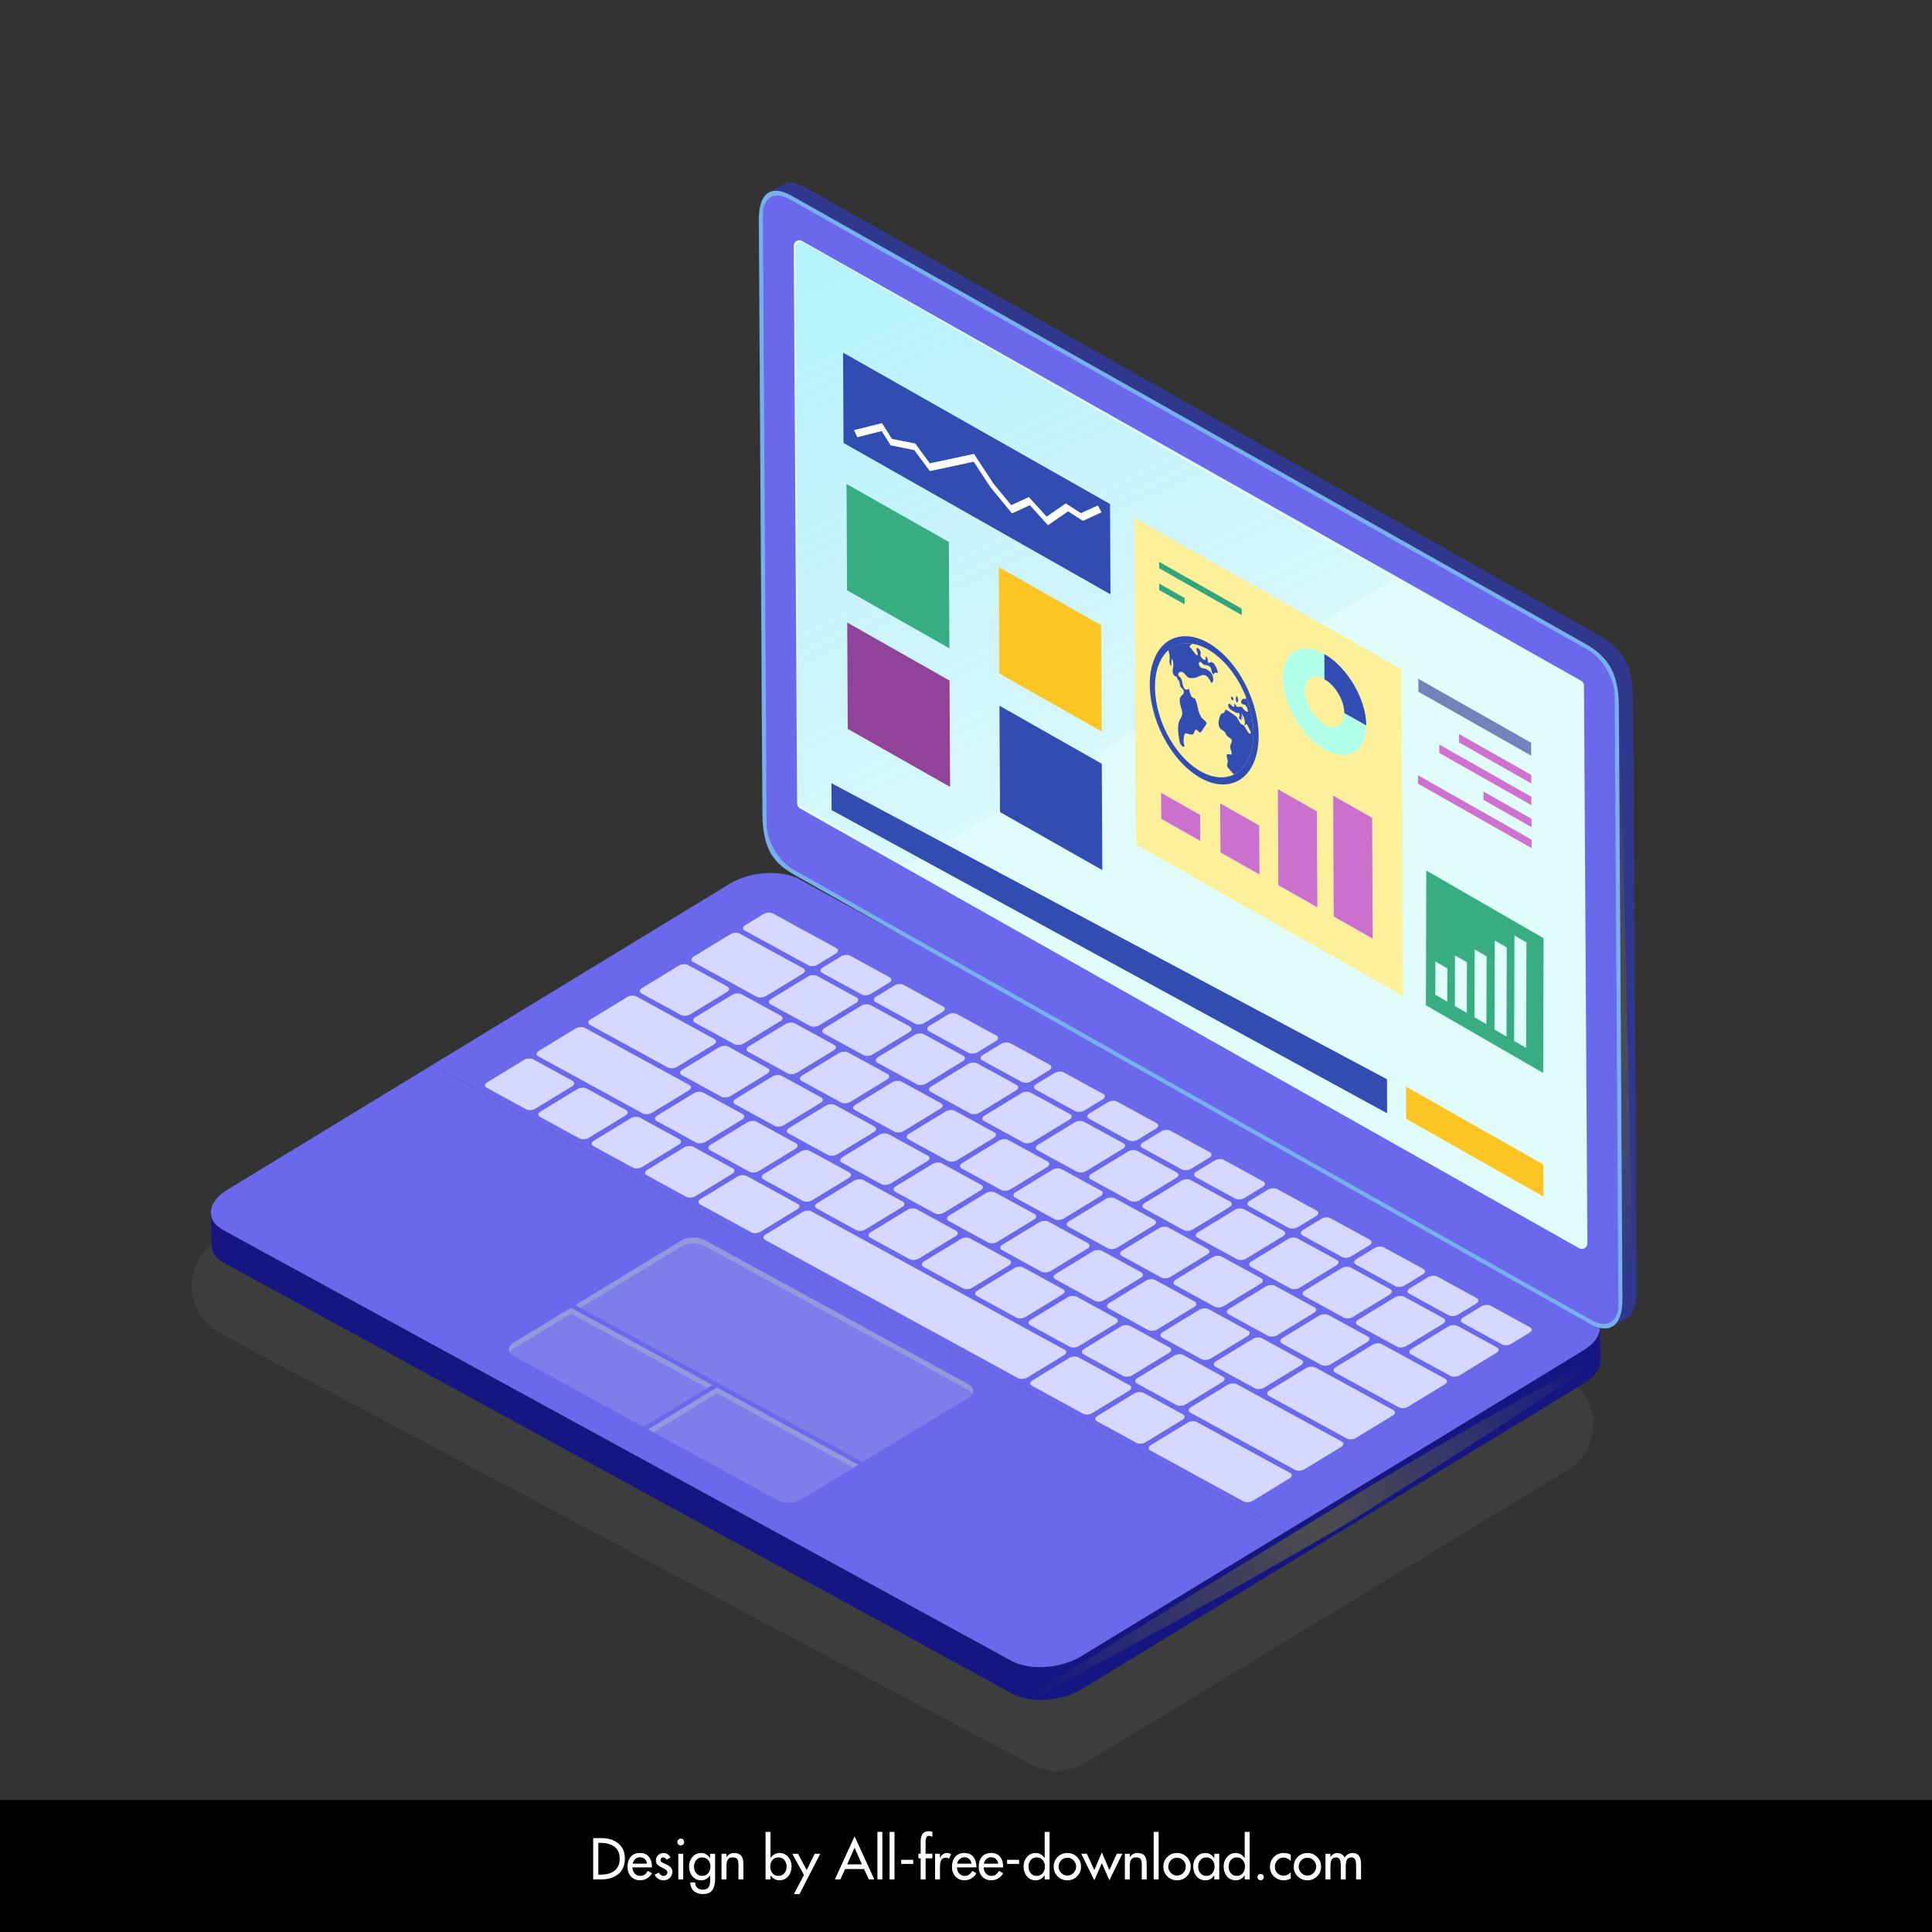 <?xml version="1.0" encoding="utf-8"?>
<!-- Generator: Adobe Illustrator 23.0.0, SVG Export Plug-In . SVG Version: 6.00 Build 0)  -->
<svg version="1.1" id="Layer_1" xmlns="http://www.w3.org/2000/svg" xmlns:xlink="http://www.w3.org/1999/xlink" x="0px" y="0px"
	 viewBox="0 0 1024 1024" style="enable-background:new 0 0 1024 1024;" xml:space="preserve">
<rect x="0" y="0" width="1024" height="1024" fill="#333333" stroke="none"/>
<style type="text/css">
	.st0{opacity:0.16;fill:#717177;}
	.st1{fill:#2F388C;}
	.st2{fill:#161682;}
	.st3{fill:#6A69EB;}
	.st4{fill:url(#SVGID_1_);}
	.st5{fill:#77B0ED;}
	.st6{fill:#E0FCFB;}
	.st7{opacity:0.2;fill:url(#SVGID_2_);}
	.st8{opacity:0.4;fill:#9B9CE9;}
	.st9{opacity:0.4;}
	.st10{fill:#9B9CE9;}
	.st11{opacity:0.6;fill:#9EADD3;}
	.st12{fill:#D7D8FF;}
	.st13{fill:url(#SVGID_3_);}
	.st14{fill:#38AD81;}
	.st15{fill:#324DB2;}
	.st16{fill:#B1FFE9;}
	.st17{fill:#FCF09B;}
	.st18{fill:#CB71CD;}
	.st19{fill:#FFFFFF;}
	.st20{fill:#FDC524;}
	.st21{fill:#914399;}
	.st22{fill:#CE71D0;}
	.st23{fill:#7282BA;}
	.st24{fill:#34A47A;}
	.st25{enable-background:new    ;}
</style>
<g>
	<path class="st0" d="M116.93,706.89l429.67,228.46c8.92,4.74,19.69,4.44,28.33-0.81l255.79-155.27
		c19.05-11.56,18.2-39.48-1.52-49.86L400.22,503.49c-8.83-4.65-19.45-4.37-28.02,0.73L115.73,656.96
		C96.53,668.39,97.21,696.41,116.93,706.89z"/>
	<g>
		<g>
			<path class="st1" d="M859.95,688.48l-1.91-314.3c-0.11-17.68-5.99-26.23-17.62-32.89L419.53,103.71
				c-4.3-2.43-8.22-3.28-11.25-2.05l0,0c0,0,7.04-4.1,7.69-4.34l0,0l0,0c3.01-1.14,6.88-0.28,11.12,2.11L847.97,337
				c11.63,6.66,17.52,15.22,17.62,32.89l1.91,314.3c0.05,8.45-2.27,13.22-5.96,14.91l-6.3,3.55
				C858.2,700.51,859.99,695.92,859.95,688.48z"/>
			<polygon class="st1" points="853.72,703.52 853.71,703.52 853.71,703.52 			"/>
		</g>
	</g>
	<path class="st2" d="M848.36,721.69c0.04-0.53,0.02-1.06-0.04-1.58l-0.37-15.75h0c-0.32,3.92-3.24,8.02-8.71,11.35L572.96,877.88
		c-10.77,6.56-27.27,7.63-36.86,2.39L118.35,651.96c-4.1-2.24-6.25-5.27-6.55-8.52l-0.03,0l0.4,16.89l0.01,0
		c0.11,3.44,2.27,6.68,6.58,9.03l417.75,228.31c9.58,5.24,26.09,4.17,36.86-2.39l266.28-162.17c5.44-3.32,8.37-7.4,8.71-11.3h0.01
		L848.36,721.69z"/>
	<path class="st3" d="M229.12,564.45L120.5,630.6c-10.77,6.56-11.73,16.12-2.15,21.36L536.1,880.27c9.58,5.24,26.09,4.17,36.86-2.39
		l108.65-66.17L229.12,564.45z"/>
	<path class="st3" d="M681.61,811.71l157.63-96c10.77-6.56,11.73-16.12,2.15-21.36L423.64,466.03c-9.58-5.24-26.09-4.17-36.86,2.39
		l-157.66,96.02L681.61,811.71z"/>
	<linearGradient id="SVGID_1_" gradientUnits="userSpaceOnUse" x1="855.297" y1="368.885" x2="861.197" y2="678.259">
		<stop  offset="0" style="stop-color:#555555;stop-opacity:0"/>
		<stop  offset="0.508" style="stop-color:#4C4C4C"/>
		<stop  offset="1" style="stop-color:#5C5C5C;stop-opacity:0"/>
	</linearGradient>
	<polygon class="st4" points="850.91,369.31 858.21,681 865.56,676.52 858.26,364.83 	"/>
	<path class="st5" d="M421.72,464.04L842.6,701.63c9.66,5.45,17.44,2.26,17.34-13.15l-1.91-314.3
		c-0.11-17.68-5.99-26.23-17.62-32.89L419.53,103.71c-9.66-5.45-17.44-2.97-17.34,13.15l1.91,314.3
		C404.22,451.69,411.16,458.11,421.72,464.04z"/>
	<path class="st3" d="M418.38,105.52l423.21,238.9c7.8,4.4,14.19,15.18,14.24,24.01l1.97,323.35c0.05,8.84-6.25,12.45-14.05,8.04
		l-423.21-238.9c-7.8-4.4-14.19-15.18-14.24-24.01l-1.97-323.35C404.28,104.72,410.58,101.11,418.38,105.52z"/>
	<path id="XMLID_1_" class="st6" d="M841.34,659.07l-1.8-295.73c-0.01-1.03-0.57-1.98-1.47-2.49L425.05,127.71
		c-1.95-1.1-4.36,0.3-4.35,2.52l1.8,295.73c0.01,1.03,0.57,1.98,1.47,2.49l413.02,233.14C838.93,662.69,841.35,661.29,841.34,659.07
		z"/>
	
		<linearGradient id="SVGID_2_" gradientUnits="userSpaceOnUse" x1="459.56" y1="128.372" x2="621.431" y2="448.26" gradientTransform="matrix(1 0.018 -0.018 1 7.545 -10.635)">
		<stop  offset="0" style="stop-color:#05CBFF"/>
		<stop  offset="0.202" style="stop-color:#05C6FF;stop-opacity:0.798"/>
		<stop  offset="0.447" style="stop-color:#05B7FF;stop-opacity:0.553"/>
		<stop  offset="0.714" style="stop-color:#049FFF;stop-opacity:0.286"/>
		<stop  offset="0.995" style="stop-color:#047DFF;stop-opacity:5.298674e-03"/>
		<stop  offset="1" style="stop-color:#047CFF;stop-opacity:0"/>
	</linearGradient>
	<path class="st7" d="M738.97,307.02L551.38,200.18l-125.54-71.5c-1.91-1.09-4.29,0.3-4.27,2.5l1.72,293.36
		c0.01,1.02,0.56,1.96,1.44,2.47l55.44,31.58L738.97,307.02z"/>
	<g>
		<g>
			<path class="st8" d="M304.95,691.72l56.15-34.2c3.35-2.04,8.86-2.16,12.32-0.27l139.72,76.36c3.46,1.89,3.55,5.08,0.2,7.11
				l-56.15,34.2L304.95,691.72z"/>
			<g class="st9">
				<path class="st10" d="M379.95,735.4l74.92,40.95l-30.4,18.51c-3.35,2.04-8.86,2.16-12.32,0.27l-68.66-37.52L379.95,735.4z"/>
				<path class="st10" d="M377.54,734.08l-36.46,22.2l-68.66-37.52c-3.46-1.89-3.55-5.08-0.2-7.11l30.4-18.51L377.54,734.08z"/>
			</g>
		</g>
	</g>
	<g>
		<path class="st11" d="M513.22,736.7L373.5,660.34c-3.46-1.89-8.98-1.77-12.32,0.27l-53.52,32.59l-2.71-1.48l56.15-34.2
			c3.35-2.04,8.86-2.16,12.32-0.27l139.72,76.36c2.44,1.33,3.17,3.31,2.23,5.07C514.95,737.95,514.26,737.26,513.22,736.7z"/>
		<g>
			<polygon class="st11" points="380.02,738.48 346.2,759.08 343.49,757.6 379.95,735.4 454.87,776.34 452.24,777.95 			"/>
			<path class="st11" d="M302.69,696.22l-30.4,18.51c-0.99,0.6-1.64,1.31-2.03,2.04c-1.01-1.71-0.39-3.7,1.96-5.13l30.4-18.51
				l74.92,40.95l-2.64,1.6L302.69,696.22z"/>
		</g>
	</g>
	<g>
		<g>
			<g>
				<path class="st12" d="M747.84,717.8l20.9,11.42c1.28,0.7,3.48,0.56,4.91-0.32l19.49-11.87c1.44-0.88,1.56-2.15,0.29-2.85
					l-20.9-11.42c-1.28-0.7-3.48-0.56-4.91,0.32l-19.49,11.87C746.69,715.83,746.56,717.1,747.84,717.8z"/>
				<path class="st12" d="M719.55,702.34l20.91,11.42c1.28,0.7,3.48,0.56,4.91-0.32l19.49-11.87c1.44-0.87,1.57-2.15,0.29-2.85
					l-20.9-11.42c-1.28-0.7-3.48-0.56-4.91,0.32l-19.49,11.87C718.4,700.37,718.27,701.65,719.55,702.34z"/>
				<path class="st12" d="M691.27,686.89l20.9,11.42c1.28,0.7,3.48,0.55,4.91-0.32l19.49-11.87c1.44-0.87,1.56-2.15,0.29-2.85
					l-20.9-11.42c-1.28-0.7-3.48-0.56-4.91,0.32l-19.49,11.87C690.12,684.91,689.99,686.19,691.27,686.89z"/>
				<path class="st12" d="M662.98,671.43l20.9,11.42c1.28,0.7,3.48,0.56,4.92-0.32l19.49-11.87c1.44-0.88,1.56-2.15,0.29-2.85
					l-20.9-11.43c-1.28-0.7-3.48-0.56-4.91,0.32l-19.49,11.87C661.83,669.46,661.7,670.73,662.98,671.43z"/>
				<path class="st12" d="M634.7,655.97l20.91,11.42c1.28,0.7,3.48,0.56,4.91-0.32l19.49-11.87c1.44-0.88,1.56-2.15,0.29-2.85
					l-20.91-11.42c-1.28-0.7-3.48-0.55-4.91,0.32l-19.49,11.87C633.55,654,633.42,655.27,634.7,655.97z"/>
				<path class="st12" d="M606.41,640.51l20.9,11.42c1.28,0.7,3.48,0.56,4.91-0.32l19.49-11.87c1.44-0.87,1.56-2.15,0.29-2.85
					l-20.9-11.42c-1.28-0.7-3.48-0.56-4.91,0.32l-19.49,11.87C605.26,638.54,605.14,639.81,606.41,640.51z"/>
				<path class="st12" d="M578.13,625.05l20.9,11.42c1.28,0.7,3.48,0.56,4.91-0.32l19.49-11.87c1.44-0.87,1.56-2.15,0.29-2.85
					l-20.91-11.42c-1.28-0.7-3.48-0.56-4.91,0.32l-19.49,11.87C576.98,623.08,576.85,624.36,578.13,625.05z"/>
				<path class="st12" d="M549.85,609.6l20.9,11.42c1.28,0.7,3.48,0.56,4.91-0.32l19.49-11.87c1.44-0.88,1.56-2.15,0.29-2.85
					l-20.9-11.42c-1.28-0.7-3.48-0.55-4.91,0.32l-19.49,11.87C548.7,607.62,548.57,608.9,549.85,609.6z"/>
				<path class="st12" d="M521.56,594.14l20.9,11.42c1.28,0.7,3.48,0.55,4.92-0.32l19.49-11.87c1.44-0.87,1.56-2.15,0.29-2.85
					l-20.9-11.42c-1.28-0.7-3.48-0.56-4.91,0.32l-19.5,11.87C520.41,592.17,520.28,593.44,521.56,594.14z"/>
				<path class="st12" d="M493.28,578.68l20.9,11.42c1.28,0.7,3.48,0.56,4.92-0.32l19.49-11.87c1.44-0.87,1.56-2.15,0.29-2.85
					l-20.9-11.42c-1.28-0.7-3.48-0.56-4.91,0.32l-19.49,11.87C492.13,576.71,492,577.98,493.28,578.68z"/>
				<path class="st12" d="M464.99,563.22l20.9,11.42c1.28,0.7,3.48,0.56,4.91-0.32l19.49-11.87c1.44-0.88,1.56-2.15,0.29-2.85
					l-20.9-11.42c-1.28-0.7-3.48-0.56-4.91,0.32l-19.49,11.87C463.84,561.25,463.71,562.53,464.99,563.22z"/>
				<path class="st12" d="M436.71,547.77l20.9,11.42c1.28,0.7,3.48,0.56,4.91-0.32L482.02,547c1.44-0.87,1.56-2.15,0.29-2.85
					l-20.9-11.43c-1.28-0.7-3.48-0.55-4.91,0.32L437,544.92C435.56,545.79,435.43,547.07,436.71,547.77z"/>
				<path class="st12" d="M408.42,532.31l20.9,11.43c1.28,0.7,3.48,0.56,4.92-0.32l19.49-11.87c1.44-0.87,1.56-2.15,0.29-2.85
					l-20.9-11.42c-1.28-0.7-3.48-0.56-4.91,0.32l-19.49,11.87C407.27,530.33,407.15,531.61,408.42,532.31z"/>
				<path class="st12" d="M367.36,509.86l33.68,18.41c1.28,0.7,3.48,0.56,4.91-0.32l19.49-11.87c1.44-0.88,1.56-2.15,0.29-2.85
					l-33.68-18.41c-1.28-0.7-3.48-0.56-4.91,0.32l-19.49,11.87C366.21,507.89,366.08,509.17,367.36,509.86z"/>
			</g>
			<g>
				<path class="st12" d="M385.6,522.91l-20.9-11.42c-1.28-0.7-3.48-0.56-4.91,0.32l-19.49,11.87c-1.44,0.87-1.56,2.15-0.29,2.85
					l20.9,11.42c1.28,0.7,3.48,0.56,4.91-0.32l19.49-11.87C386.75,524.89,386.88,523.61,385.6,522.91z"/>
				<path class="st12" d="M413.89,538.37l-20.9-11.42c-1.28-0.7-3.48-0.56-4.91,0.32l-19.49,11.87c-1.44,0.87-1.56,2.15-0.29,2.85
					l20.9,11.42c1.28,0.7,3.48,0.56,4.91-0.32l19.49-11.87C415.04,540.34,415.16,539.07,413.89,538.37z"/>
				<path class="st12" d="M442.17,553.83l-20.91-11.42c-1.28-0.7-3.48-0.56-4.91,0.32l-19.49,11.87c-1.44,0.88-1.56,2.15-0.29,2.85
					l20.9,11.42c1.28,0.7,3.48,0.56,4.91-0.32l19.5-11.87C443.32,555.8,443.45,554.53,442.17,553.83z"/>
				<path class="st12" d="M470.46,569.28l-20.9-11.42c-1.28-0.7-3.48-0.56-4.92,0.32l-19.49,11.87c-1.44,0.87-1.56,2.15-0.29,2.85
					l20.91,11.42c1.28,0.7,3.48,0.56,4.91-0.32l19.49-11.87C471.6,571.26,471.73,569.98,470.46,569.28z"/>
				<path class="st12" d="M498.74,584.74l-20.91-11.42c-1.28-0.7-3.48-0.56-4.91,0.32l-19.5,11.87c-1.44,0.87-1.56,2.15-0.29,2.85
					l20.91,11.42c1.28,0.7,3.48,0.56,4.91-0.32l19.49-11.87C499.89,586.72,500.02,585.44,498.74,584.74z"/>
				<path class="st12" d="M527.02,600.2l-20.9-11.42c-1.28-0.7-3.48-0.56-4.91,0.32l-19.49,11.87c-1.44,0.87-1.56,2.15-0.29,2.85
					l20.9,11.43c1.28,0.7,3.48,0.56,4.91-0.32l19.49-11.87C528.17,602.17,528.3,600.9,527.02,600.2z"/>
				<path class="st12" d="M555.31,615.66l-20.9-11.43c-1.28-0.7-3.48-0.55-4.92,0.32L510,616.43c-1.44,0.87-1.56,2.15-0.29,2.85
					l20.9,11.43c1.28,0.7,3.48,0.56,4.91-0.32l19.49-11.87C556.46,617.63,556.59,616.36,555.31,615.66z"/>
				<path class="st12" d="M583.59,631.12l-20.9-11.43c-1.28-0.7-3.48-0.55-4.91,0.32l-19.49,11.87c-1.44,0.87-1.56,2.15-0.29,2.85
					l20.9,11.42c1.28,0.7,3.48,0.56,4.91-0.32l19.49-11.87C584.74,633.09,584.87,631.81,583.59,631.12z"/>
				<path class="st12" d="M611.88,646.57l-20.9-11.42c-1.28-0.7-3.48-0.56-4.91,0.32l-19.49,11.87c-1.44,0.87-1.56,2.15-0.29,2.85
					l20.91,11.42c1.28,0.7,3.48,0.56,4.91-0.32l19.49-11.87C613.03,648.55,613.15,647.27,611.88,646.57z"/>
				<path class="st12" d="M640.16,662.03l-20.9-11.42c-1.28-0.7-3.48-0.56-4.91,0.32l-19.49,11.87c-1.44,0.88-1.56,2.15-0.29,2.85
					l20.9,11.42c1.28,0.7,3.48,0.56,4.92-0.32l19.49-11.87C641.31,664.01,641.44,662.73,640.16,662.03z"/>
				<path class="st12" d="M668.44,677.49l-20.9-11.42c-1.28-0.7-3.48-0.56-4.91,0.32l-19.49,11.87c-1.44,0.88-1.56,2.15-0.29,2.85
					l20.9,11.42c1.28,0.7,3.48,0.55,4.91-0.32l19.49-11.87C669.59,679.46,669.72,678.19,668.44,677.49z"/>
				<path class="st12" d="M696.73,692.95l-20.9-11.42c-1.28-0.7-3.48-0.56-4.91,0.32l-19.49,11.87c-1.44,0.87-1.56,2.15-0.29,2.85
					l20.9,11.42c1.28,0.7,3.48,0.56,4.91-0.32l19.49-11.87C697.88,694.92,698.01,693.65,696.73,692.95z"/>
				<path class="st12" d="M725.01,708.41l-20.9-11.42c-1.28-0.7-3.48-0.55-4.91,0.32l-19.49,11.87c-1.44,0.87-1.56,2.15-0.29,2.85
					l20.9,11.42c1.28,0.7,3.48,0.56,4.91-0.32l19.49-11.87C726.16,710.38,726.29,709.1,725.01,708.41z"/>
				<path class="st12" d="M766.08,730.85l-33.68-18.41c-1.28-0.7-3.48-0.56-4.91,0.32l-19.49,11.87c-1.44,0.87-1.56,2.15-0.29,2.85
					l33.69,18.41c1.28,0.7,3.48,0.56,4.91-0.32l19.49-11.87C767.23,732.82,767.36,731.55,766.08,730.85z"/>
			</g>
			<g>
				<path class="st12" d="M378.66,550.73l-41.32-22.58c-1.28-0.7-3.48-0.56-4.91,0.32l-19.49,11.87c-1.44,0.88-1.56,2.15-0.29,2.85
					l41.32,22.58c1.28,0.7,3.48,0.56,4.91-0.32l19.49-11.87C379.81,552.7,379.94,551.43,378.66,550.73z"/>
				<path class="st12" d="M738.49,747.38l-41.32-22.58c-1.28-0.7-3.48-0.56-4.91,0.32l-19.49,11.87c-1.44,0.88-1.56,2.15-0.29,2.85
					l41.32,22.58c1.28,0.7,3.48,0.55,4.91-0.32l19.49-11.87C739.64,749.36,739.77,748.08,738.49,747.38z"/>
				<path class="st12" d="M406.95,566.19l-20.9-11.42c-1.28-0.7-3.48-0.56-4.91,0.32l-19.49,11.87c-1.44,0.87-1.57,2.15-0.29,2.85
					l20.9,11.43c1.28,0.7,3.48,0.56,4.91-0.32l19.49-11.87C408.1,568.16,408.22,566.89,406.95,566.19z"/>
				<path class="st12" d="M435.23,581.65l-20.9-11.42c-1.28-0.7-3.48-0.56-4.91,0.32l-19.49,11.87c-1.44,0.88-1.56,2.15-0.29,2.85
					l20.9,11.43c1.28,0.7,3.48,0.55,4.91-0.32l19.49-11.87C436.38,583.62,436.51,582.34,435.23,581.65z"/>
				<path class="st12" d="M463.51,597.1l-20.9-11.42c-1.28-0.7-3.48-0.56-4.91,0.32l-19.49,11.87c-1.44,0.87-1.56,2.15-0.29,2.85
					l20.91,11.42c1.28,0.7,3.48,0.56,4.91-0.32l19.49-11.87C464.66,599.08,464.79,597.8,463.51,597.1z"/>
				<path class="st12" d="M491.8,612.56l-20.9-11.42c-1.28-0.7-3.48-0.55-4.91,0.32l-19.49,11.87c-1.44,0.87-1.56,2.15-0.29,2.85
					l20.9,11.42c1.28,0.7,3.48,0.56,4.91-0.32l19.49-11.87C492.95,614.54,493.08,613.26,491.8,612.56z"/>
				<path class="st12" d="M520.08,628.02l-20.9-11.42c-1.28-0.7-3.48-0.56-4.91,0.32l-19.49,11.87c-1.44,0.88-1.56,2.15-0.29,2.85
					l20.9,11.42c1.28,0.7,3.48,0.56,4.92-0.32l19.49-11.87C521.23,629.99,521.36,628.72,520.08,628.02z"/>
				<path class="st12" d="M548.37,643.48l-20.91-11.42c-1.28-0.7-3.48-0.56-4.91,0.32l-19.49,11.87c-1.44,0.87-1.56,2.15-0.29,2.85
					l20.9,11.42c1.28,0.7,3.48,0.55,4.92-0.32l19.49-11.87C549.52,645.45,549.65,644.18,548.37,643.48z"/>
				<path class="st12" d="M576.65,658.94l-20.9-11.42c-1.28-0.7-3.48-0.56-4.91,0.32l-19.49,11.87c-1.44,0.87-1.56,2.15-0.29,2.85
					l20.9,11.42c1.28,0.7,3.48,0.56,4.91-0.32l19.49-11.87C577.8,660.91,577.93,659.63,576.65,658.94z"/>
				<path class="st12" d="M604.94,674.39l-20.9-11.42c-1.28-0.7-3.48-0.56-4.91,0.32l-19.49,11.87c-1.44,0.88-1.56,2.15-0.29,2.85
					l20.9,11.42c1.28,0.7,3.48,0.56,4.91-0.32l19.49-11.87C606.09,676.37,606.21,675.09,604.94,674.39z"/>
				<path class="st12" d="M633.22,689.85l-20.91-11.42c-1.28-0.7-3.48-0.56-4.91,0.32l-19.49,11.87c-1.44,0.88-1.56,2.15-0.29,2.85
					l20.9,11.43c1.28,0.7,3.48,0.55,4.91-0.32l19.49-11.87C634.37,691.82,634.5,690.55,633.22,689.85z"/>
				<path class="st12" d="M661.5,705.31l-20.91-11.42c-1.28-0.7-3.48-0.56-4.91,0.32l-19.49,11.87c-1.44,0.88-1.56,2.15-0.29,2.85
					l20.9,11.43c1.28,0.7,3.48,0.55,4.91-0.32l19.49-11.87C662.65,707.28,662.78,706.01,661.5,705.31z"/>
				<path class="st12" d="M689.79,720.77l-20.9-11.43c-1.28-0.7-3.48-0.56-4.91,0.32l-19.49,11.87c-1.44,0.87-1.56,2.15-0.29,2.85
					l20.9,11.42c1.28,0.7,3.48,0.56,4.91-0.32l19.49-11.87C690.94,722.74,691.07,721.46,689.79,720.77z"/>
			</g>
			<g>
				<path class="st12" d="M365.35,575.06l-55.36-30.26c-1.28-0.7-3.48-0.56-4.91,0.32L285.58,557c-1.44,0.87-1.56,2.15-0.29,2.85
					l55.36,30.26c1.28,0.7,3.48,0.56,4.91-0.32l19.49-11.87C366.5,577.04,366.62,575.76,365.35,575.06z"/>
				<path class="st12" d="M393.63,590.52l-20.91-11.42c-1.28-0.7-3.48-0.55-4.91,0.32l-19.49,11.87c-1.44,0.87-1.56,2.15-0.29,2.85
					l20.9,11.42c1.28,0.7,3.48,0.56,4.91-0.32l19.49-11.87C394.78,592.5,394.91,591.22,393.63,590.52z"/>
				<path class="st12" d="M421.91,605.98l-20.9-11.42c-1.28-0.7-3.48-0.56-4.91,0.32l-19.49,11.87c-1.44,0.87-1.56,2.15-0.29,2.85
					l20.9,11.43c1.28,0.7,3.48,0.56,4.91-0.32l19.49-11.87C423.06,607.96,423.19,606.68,421.91,605.98z"/>
				<path class="st12" d="M450.2,621.44l-20.91-11.42c-1.28-0.7-3.48-0.56-4.91,0.32l-19.49,11.87c-1.44,0.88-1.56,2.15-0.29,2.85
					l20.9,11.43c1.28,0.7,3.48,0.56,4.92-0.32l19.49-11.87C451.35,623.41,451.48,622.14,450.2,621.44z"/>
				<path class="st12" d="M478.48,636.9l-20.9-11.42c-1.28-0.7-3.48-0.56-4.92,0.32l-19.49,11.87c-1.44,0.87-1.56,2.15-0.29,2.85
					l20.9,11.43c1.28,0.7,3.48,0.55,4.91-0.32l19.49-11.87C479.63,638.87,479.76,637.59,478.48,636.9z"/>
				<path class="st12" d="M506.77,652.35l-20.9-11.43c-1.28-0.7-3.48-0.55-4.91,0.32l-19.49,11.87c-1.44,0.87-1.56,2.15-0.29,2.85
					l20.9,11.42c1.28,0.7,3.48,0.56,4.91-0.32l19.49-11.87C507.92,654.33,508.04,653.05,506.77,652.35z"/>
				<path class="st12" d="M535.05,667.81l-20.9-11.42c-1.28-0.7-3.48-0.56-4.91,0.32l-19.49,11.87c-1.44,0.88-1.56,2.15-0.29,2.85
					l20.9,11.42c1.28,0.7,3.48,0.56,4.91-0.32l19.49-11.87C536.2,669.79,536.33,668.51,535.05,667.81z"/>
				<path class="st12" d="M563.34,683.27l-20.9-11.42c-1.28-0.7-3.48-0.56-4.91,0.32l-19.49,11.87c-1.44,0.87-1.56,2.15-0.29,2.85
					l20.9,11.42c1.28,0.7,3.48,0.55,4.91-0.32l19.49-11.87C564.49,685.24,564.61,683.97,563.34,683.27z"/>
				<path class="st12" d="M591.62,698.73l-20.9-11.42c-1.28-0.7-3.48-0.56-4.92,0.32l-19.49,11.87c-1.44,0.87-1.56,2.15-0.29,2.85
					l20.9,11.42c1.28,0.7,3.48,0.56,4.91-0.32l19.49-11.87C592.77,700.7,592.9,699.43,591.62,698.73z"/>
				<path class="st12" d="M619.9,714.19L599,702.76c-1.28-0.7-3.48-0.56-4.91,0.32l-19.49,11.87c-1.44,0.88-1.57,2.15-0.29,2.85
					l20.9,11.42c1.28,0.7,3.48,0.56,4.91-0.32l19.49-11.87C621.05,716.16,621.18,714.88,619.9,714.19z"/>
				<path class="st12" d="M648.19,729.64l-20.9-11.42c-1.28-0.7-3.48-0.56-4.91,0.32l-19.49,11.87c-1.44,0.88-1.56,2.15-0.29,2.85
					l20.9,11.42c1.28,0.7,3.48,0.56,4.92-0.32l19.49-11.87C649.34,731.62,649.47,730.34,648.19,729.64z"/>
				<path class="st12" d="M711.13,764.04l-55.56-30.37c-1.28-0.7-3.48-0.55-4.91,0.32l-19.49,11.87c-1.44,0.87-1.56,2.15-0.29,2.85
					l55.56,30.37c1.28,0.7,3.48,0.56,4.91-0.32l19.49-11.87C712.28,766.02,712.41,764.74,711.13,764.04z"/>
			</g>
			<g>
				<path class="st12" d="M564.26,715.39l-134.04-73.26c-1.28-0.7-3.48-0.56-4.91,0.32l-19.49,11.87c-1.44,0.88-1.56,2.15-0.29,2.85
					l134.04,73.26c1.28,0.7,3.48,0.55,4.92-0.32l19.49-11.87C565.41,717.36,565.54,716.09,564.26,715.39z"/>
				<path class="st12" d="M388.38,619.27l-20.9-11.42c-1.28-0.7-3.48-0.56-4.91,0.32l-19.49,11.87c-1.44,0.87-1.56,2.15-0.29,2.85
					l20.91,11.42c1.28,0.7,3.48,0.56,4.91-0.32l19.49-11.87C389.53,621.24,389.66,619.97,388.38,619.27z"/>
				<path class="st12" d="M422.84,638.1l-27.08-14.8c-1.28-0.7-3.48-0.56-4.91,0.32l-19.49,11.87c-1.44,0.88-1.56,2.15-0.29,2.85
					l27.08,14.8c1.28,0.7,3.48,0.56,4.91-0.32l19.49-11.87C423.99,640.07,424.12,638.8,422.84,638.1z"/>
				<path class="st12" d="M606.1,738.25l20.9,11.42c1.28,0.7,1.15,1.97-0.29,2.85l-19.49,11.87c-1.44,0.88-3.64,1.02-4.91,0.32
					l-20.9-11.42c-1.28-0.7-1.15-1.97,0.29-2.85l19.49-11.87C602.62,737.7,604.82,737.56,606.1,738.25z"/>
				<path class="st12" d="M571.64,719.42l27.08,14.8c1.28,0.7,1.15,1.97-0.29,2.85l-19.49,11.87c-1.44,0.87-3.64,1.02-4.91,0.32
					l-27.08-14.8c-1.28-0.7-1.15-1.97,0.29-2.85l19.49-11.87C568.16,718.87,570.36,718.72,571.64,719.42z"/>
				<path class="st12" d="M303.53,572.9l-20.9-11.43c-1.28-0.7-3.48-0.56-4.91,0.32l-19.49,11.87c-1.44,0.88-1.56,2.15-0.29,2.85
					l20.9,11.43c1.28,0.7,3.48,0.56,4.91-0.32l19.49-11.87C304.68,574.87,304.81,573.59,303.53,572.9z"/>
				<path class="st12" d="M331.82,588.35l-20.9-11.42c-1.28-0.7-3.48-0.56-4.91,0.32l-19.49,11.87c-1.44,0.88-1.56,2.15-0.29,2.85
					l20.9,11.42c1.28,0.7,3.48,0.55,4.91-0.32l19.49-11.87C332.96,590.33,333.09,589.05,331.82,588.35z"/>
				<path class="st12" d="M360.1,603.81l-20.91-11.42c-1.28-0.7-3.48-0.56-4.91,0.32l-19.49,11.87c-1.44,0.87-1.56,2.15-0.29,2.85
					l20.9,11.42c1.28,0.7,3.48,0.55,4.91-0.32l19.49-11.87C361.25,605.78,361.38,604.51,360.1,603.81z"/>
				<path class="st12" d="M683.78,780.71l-49.39-26.99c-1.28-0.7-3.48-0.56-4.91,0.32l-19.49,11.87c-1.44,0.87-1.56,2.15-0.29,2.85
					l49.39,26.99c1.28,0.7,3.48,0.56,4.91-0.32l19.49-11.87C684.92,782.68,685.05,781.4,683.78,780.71z"/>
			</g>
			<g>
				<path class="st12" d="M775.19,701.14l20.9,11.43c1.28,0.7,3.48,0.55,4.91-0.32l9.69-5.9c1.44-0.87,1.56-2.15,0.29-2.85
					l-20.9-11.42c-1.28-0.7-3.48-0.56-4.91,0.32l-9.69,5.9C774.04,699.17,773.91,700.44,775.19,701.14z"/>
				<path class="st12" d="M746.91,685.68l20.9,11.43c1.28,0.7,3.48,0.56,4.91-0.32l9.69-5.9c1.44-0.87,1.56-2.15,0.29-2.85
					l-20.9-11.42c-1.28-0.7-3.48-0.56-4.91,0.32l-9.69,5.9C745.76,683.71,745.63,684.98,746.91,685.68z"/>
				<path class="st12" d="M718.62,670.23l20.9,11.42c1.28,0.7,3.48,0.56,4.91-0.32l9.69-5.9c1.44-0.87,1.56-2.15,0.29-2.85
					l-20.9-11.42c-1.28-0.7-3.48-0.56-4.92,0.32l-9.69,5.9C717.47,668.25,717.35,669.53,718.62,670.23z"/>
				<path class="st12" d="M690.34,654.77l20.9,11.42c1.28,0.7,3.48,0.56,4.91-0.32l9.69-5.9c1.44-0.87,1.57-2.15,0.29-2.85
					l-20.9-11.42c-1.28-0.7-3.48-0.56-4.91,0.32l-9.69,5.9C689.19,652.79,689.06,654.07,690.34,654.77z"/>
				<path class="st12" d="M662.05,639.31l20.91,11.42c1.28,0.7,3.48,0.56,4.91-0.32l9.69-5.9c1.44-0.87,1.56-2.15,0.29-2.85
					l-20.9-11.42c-1.28-0.7-3.48-0.56-4.91,0.32l-9.69,5.9C660.91,637.34,660.78,638.61,662.05,639.31z"/>
				<path class="st12" d="M633.77,623.85l20.9,11.42c1.28,0.7,3.48,0.56,4.91-0.32l9.69-5.9c1.44-0.87,1.56-2.15,0.29-2.85
					l-20.9-11.42c-1.28-0.7-3.48-0.56-4.91,0.32l-9.69,5.9C632.62,621.88,632.49,623.15,633.77,623.85z"/>
				<path class="st12" d="M605.49,608.39l20.9,11.42c1.28,0.7,3.48,0.56,4.91-0.32l9.69-5.9c1.44-0.88,1.56-2.15,0.29-2.85
					l-20.9-11.42c-1.28-0.7-3.48-0.56-4.92,0.32l-9.69,5.9C604.34,606.42,604.21,607.7,605.49,608.39z"/>
				<path class="st12" d="M577.2,592.94l20.9,11.43c1.28,0.7,3.48,0.55,4.92-0.32l9.69-5.9c1.44-0.88,1.56-2.15,0.29-2.85
					l-20.9-11.42c-1.28-0.7-3.48-0.56-4.92,0.32l-9.69,5.9C576.05,590.96,575.93,592.24,577.2,592.94z"/>
				<path class="st12" d="M548.92,577.48l20.91,11.42c1.28,0.7,3.48,0.56,4.91-0.32l9.69-5.9c1.44-0.87,1.56-2.15,0.29-2.85
					l-20.91-11.42c-1.28-0.7-3.48-0.56-4.91,0.32l-9.69,5.9C547.77,575.5,547.64,576.78,548.92,577.48z"/>
				<path class="st12" d="M520.63,562.02l20.91,11.42c1.28,0.7,3.48,0.56,4.91-0.32l9.69-5.9c1.44-0.87,1.57-2.15,0.29-2.85
					l-20.9-11.42c-1.28-0.7-3.48-0.56-4.91,0.32l-9.69,5.9C519.49,560.05,519.36,561.32,520.63,562.02z"/>
				<path class="st12" d="M492.35,546.56l20.9,11.42c1.28,0.7,3.48,0.56,4.91-0.32l9.69-5.9c1.44-0.87,1.56-2.15,0.29-2.85
					l-20.91-11.43c-1.28-0.7-3.48-0.56-4.91,0.32l-9.69,5.9C491.2,544.59,491.07,545.86,492.35,546.56z"/>
				<path class="st12" d="M464.07,531.11l20.9,11.42c1.28,0.7,3.48,0.56,4.91-0.32l9.69-5.9c1.44-0.87,1.56-2.15,0.29-2.85
					l-20.9-11.43c-1.28-0.7-3.48-0.56-4.92,0.32l-9.69,5.9C462.92,529.13,462.79,530.41,464.07,531.11z"/>
				<path class="st12" d="M435.78,515.65l20.9,11.42c1.28,0.7,3.48,0.56,4.91-0.32l9.69-5.9c1.44-0.87,1.56-2.15,0.29-2.85
					l-20.9-11.42c-1.28-0.7-3.48-0.56-4.91,0.32l-9.69,5.9C434.63,513.67,434.5,514.95,435.78,515.65z"/>
				<path class="st12" d="M394.72,493.2l33.68,18.41c1.28,0.7,3.48,0.56,4.92-0.32l9.69-5.9c1.44-0.88,1.56-2.15,0.29-2.85
					l-33.68-18.41c-1.28-0.7-3.48-0.56-4.91,0.32l-9.69,5.9C393.57,491.23,393.44,492.51,394.72,493.2z"/>
			</g>
		</g>
	</g>
	
		<linearGradient id="SVGID_3_" gradientUnits="userSpaceOnUse" x1="400.038" y1="871.08" x2="741.674" y2="871.08" gradientTransform="matrix(0.847 -0.532 0.532 0.847 -251.884 378.33)">
		<stop  offset="0" style="stop-color:#555555;stop-opacity:0"/>
		<stop  offset="0.508" style="stop-color:#4C4C4C"/>
		<stop  offset="1" style="stop-color:#5C5C5C;stop-opacity:0"/>
	</linearGradient>
	<path class="st13" d="M840.98,723.83c1.54,2.45-93.55,62.66-120.92,79.85c-27.37,17.19-170.95,97.77-172.49,95.32
		c-1.54-2.45,139.55-87,166.92-104.19C741.85,777.62,839.44,721.38,840.98,723.83z"/>
	<g>
		<path class="st14" d="M755.97,461.39l62.16,35.89l-0.2,71.42l-62.16-35.89L755.97,461.39z M808.89,555.4l0.16-55.9l-6.36-3.67
			l-0.16,55.9L808.89,555.4 M798.48,549.39l0.13-47.22l-6.35-3.67l-0.13,47.22L798.48,549.39 M787.83,542.86l0.1-35.97l-6.34-3.66
			l-0.1,35.97L787.83,542.86 M777.44,536.86l0.08-26.82l-6.34-3.66l-0.08,26.82L777.44,536.86 M767.08,530.88l0.05-17.59l-6.35-3.67
			l-0.05,17.59L767.08,530.88"/>
	</g>
	<g>
		<polygon class="st15" points="735.13,572.02 735.2,590.06 440.76,429.36 440.69,415.11 		"/>
	</g>
	<g>
		<g>
			<path class="st16" d="M712.51,377.89l11.65,6.61c0.07,13.96-9.75,19.69-21.96,12.76c-0.47-0.27-0.95-0.55-1.43-0.86
				c-11.01-7.01-20.04-22.35-20.78-35.35c-0.88-15.17,9.26-21.57,21.93-14.39l0.07,13.36c-5.89-3.34-10.63-0.44-10.38,6.48
				c0.25,6.28,4.71,13.87,10.09,17.17c0.13,0.08,0.26,0.16,0.39,0.23C707.88,387.18,712.54,384.48,712.51,377.89z"/>
		</g>
	</g>
	<path class="st17" d="M601.28,274.46l141.51,80.24l0.86,173.24L602.14,447.7L601.28,274.46z M700.77,396.4
		c0.48,0.31,0.95,0.59,1.43,0.86c12.21,6.92,22.03,1.19,21.96-12.76c-0.07-13.97-10.03-30.91-22.24-37.84
		c-12.67-7.18-22.81-0.78-21.93,14.39C680.73,374.04,689.76,389.39,700.77,396.4 M727.59,497.53l-0.32-64.11l-20.69-11.73
		l0.32,64.11L727.59,497.53 M698.24,480.89l-0.25-50.87l-20.69-11.73l0.25,50.87L698.24,480.89 M667.54,463.49l-0.13-25.97
		l-20.69-11.73l0.13,25.98L667.54,463.49 M636.17,445.7l-0.07-13.79l-20.69-11.73l0.07,13.79L636.17,445.7 M614.32,297.76l0.02,3.42
		l43.83,24.85l-0.02-3.42L614.32,297.76 M614.38,309.3l0.02,3.42l13.48,7.64l-0.02-3.42L614.38,309.3"/>
	<g>
		<g>
			<polygon class="st18" points="697.99,430.02 677.3,418.29 677.55,469.16 698.24,480.89 			"/>
		</g>
	</g>
	<g>
		<g>
			<path class="st17" d="M701.99,360.01c5.78,3.28,10.49,11.26,10.52,17.87c0.03,6.59-4.63,9.29-10.42,6.01
				c-0.13-0.07-0.26-0.15-0.39-0.23c-5.38-3.3-9.85-10.89-10.09-17.17C691.36,359.57,696.09,356.67,701.99,360.01z"/>
		</g>
	</g>
	<g>
		<path class="st15" d="M701.92,346.65c12.21,6.93,22.17,23.86,22.24,37.84l-11.65-6.6c-0.03-6.62-4.74-14.6-10.53-17.87
			L701.92,346.65z"/>
	</g>
	<g>
		<g>
			<polygon class="st14" points="502.91,287.25 503.19,343.61 448.96,312.86 448.68,256.5 			"/>
		</g>
	</g>
	<g>
		<polygon class="st19" points="581.88,267.88 583.88,271.53 574,276.09 566.12,271.04 555.45,278.4 545.87,267.78 536.4,272.14 
			524.95,258.23 516.09,244.76 492.85,249.72 484.61,238.61 472.07,236.07 467.31,228.52 454.4,231.79 452.64,227.99 467.51,224.27 
			472.75,232.62 485.08,235.1 492.83,245.57 516.25,240.59 526.63,256.42 535.97,267.73 545.34,263.46 554.73,273.82 564.86,266.83 
			572.91,271.97 		"/>
	</g>
	<g>
		<g>
			<polygon class="st20" points="583.61,331.35 583.89,387.71 529.65,356.96 529.37,300.6 			"/>
		</g>
	</g>
	<g>
		<g>
			<polygon class="st21" points="503.28,360.7 503.56,417.06 449.32,386.31 449.04,329.95 			"/>
		</g>
	</g>
	<path class="st15" d="M446.85,186.91l141.49,80.22l0.24,47.86l-141.49-80.22L446.85,186.91z M574,276.09l9.88-4.56l-2-3.65
		l-8.97,4.09l-8.05-5.15l-10.13,6.99l-9.39-10.36l-9.37,4.26l-9.34-11.31l-10.38-15.83l-23.42,4.98l-7.75-10.47l-12.33-2.48
		l-5.25-8.35l-14.87,3.72l1.76,3.79l12.91-3.27l4.76,7.55l12.54,2.54l8.24,11.12l23.23-4.96l8.87,13.47l11.44,13.92l9.48-4.36
		l9.58,10.62l10.67-7.36L574,276.09"/>
	<g>
		<polygon class="st20" points="818.01,617.19 818.09,634.26 745.3,592.99 745.21,575.92 		"/>
	</g>
	<g>
		<g>
			<polygon class="st15" points="583.97,404.81 584.25,461.16 530.02,430.41 529.74,374.05 			"/>
		</g>
	</g>
	<g>
		<polygon class="st22" points="811.73,433.96 811.75,438.42 786.28,423.98 786.25,419.51 		"/>
	</g>
	<g>
		<g>
			<polygon class="st22" points="811.79,445.04 811.81,449.53 751.6,415.39 751.58,410.9 			"/>
		</g>
	</g>
	<g>
		<g>
			<polygon class="st22" points="811.67,422.29 811.69,426.76 762.86,399.07 762.84,394.61 			"/>
		</g>
	</g>
	<g>
		<g>
			<polygon class="st23" points="811.53,393.67 811.56,400.5 751.78,366.61 751.75,359.78 			"/>
		</g>
	</g>
	<g>
		<g>
			<polygon class="st22" points="811.62,410.75 811.64,415.25 773.27,393.49 773.25,389 			"/>
		</g>
	</g>
	<g>
		<g>
			<polygon class="st18" points="636.11,431.91 636.17,445.7 615.49,433.97 615.42,420.18 			"/>
		</g>
	</g>
	<g>
		<g>
			<polygon class="st18" points="667.42,437.51 667.54,463.49 646.86,451.76 646.73,425.78 			"/>
		</g>
	</g>
	<g>
		<g>
			<polygon class="st18" points="727.27,433.43 727.59,497.53 706.9,485.8 706.59,421.7 			"/>
		</g>
	</g>
	<g>
		<g>
			<polygon class="st24" points="658.15,322.61 658.17,326.02 614.34,301.17 614.32,297.76 			"/>
		</g>
	</g>
	<g>
		<g>
			<polygon class="st24" points="627.86,316.94 627.88,320.36 614.4,312.71 614.38,309.3 			"/>
		</g>
	</g>
	<g>
		<g class="st25">
			<g>
				<path class="st15" d="M635.42,343.93c0.59,0.56,1.05,1.58,0.97,2.36c-0.06,0.49-0.29,0.94-0.09,1.49
					c0.1,0.32,0.33,0.57,0.53,0.81c0.19,0.22,0.39,0.44,0.59,0.63c0.23,0.22,0.47,0.41,0.72,0.51c0.47,0.2,0.95-0.01,0.95-0.62
					c0-0.36-0.17-0.85,0.01-1.05c0.1-0.1,0.23-0.06,0.37,0.07c0.22,0.21,0.43,0.62,0.52,0.97c0.19,0.73,0.29,1.46,0.28,2.15
					c0.71,0.18,1.23-0.39,1.94-0.28c0.34,0.05,0.66,0.25,0.97,0.54c0.84,0.8,1.54,2.35,2.01,3.66c0.2,0.58,0.39,1.35,0.04,1.53
					c-0.2,0.1-0.48-0.08-0.73-0.16c-0.59-0.2-1.1,0.21-1.16,0.93c-0.15,0.02-0.31-0.06-0.45-0.2c-0.04-0.04-0.07-0.07-0.11-0.12
					c-0.24-0.28-0.43-0.7-0.53-1.08c-0.17-0.67-0.19-1.35-0.49-1.97c-0.14-0.3-0.33-0.55-0.54-0.75c-0.46-0.44-1.03-0.65-1.53-0.73
					c-0.72-0.11-1.48-0.11-2.18-0.73c-0.04-0.04-0.08-0.07-0.12-0.11c-0.1-0.09-0.19-0.19-0.29-0.29c-0.1-0.11-0.21-0.22-0.32-0.33
					c-0.12-0.12-0.25-0.22-0.38-0.3c-0.51-0.25-0.97,0.13-1,0.78c-0.04,0.62,0.32,1.43,0.8,1.91c0.74,0.7,1.5,0.69,2.22,0.81
					c0.88,0.16,1.87,0.65,2.71,1.45c0.46,0.44,0.89,0.98,1.23,1.61l0.11,0.22c0.85,1.76,0.76,4.02-0.4,4.34
					c-0.62-1.21-1.29-2.47-2.15-3.29c-0.11-0.11-0.22-0.2-0.34-0.29c-1.72-1.32-3.24-0.28-4.67,0.35c-1.08,0.48-2.27,0.71-3.53,0.67
					c-0.57-0.02-1.16-0.1-1.75-0.5c-0.18-0.12-0.35-0.27-0.52-0.42c-0.26-0.24-0.5-0.52-0.75-0.81c-0.26-0.3-0.53-0.6-0.8-0.86
					c-0.09-0.09-0.19-0.17-0.28-0.25c-1.13-0.88-2.4-0.6-2.78,0.6c-0.05,0.16-0.08,0.34-0.04,0.55l0.1,0.27
					c0.08,0.14,0.18,0.26,0.3,0.37c0.18,0.17,0.38,0.32,0.55,0.48c0.83,0.79,1.1,2.17,1.32,3.37c0.19,1.04,0.56,2.3,1.24,2.95
					c0.09,0.09,0.19,0.16,0.29,0.23c0.68,0.42,1.25,0.02,1.73-0.37c0.46,0.84,0.6,1.78,0.88,2.69c0.21,0.69,0.57,1.44,1.02,1.87
					c0.14,0.14,0.29,0.24,0.45,0.3c0.26,0.09,0.5,0.06,0.75,0.21c0.04,0.03,0.08,0.06,0.12,0.1c0.25,0.24,0.44,0.64,0.59,1.01
					c0.67,1.74,0.91,3.54,1.39,5.3c0.44,1.66,1.18,3.46,2.3,4.53c0.08,0.07,0.15,0.14,0.23,0.21c0.29,0.24,0.64,0.51,0.94,0.8
					c0.46,0.44,0.83,0.93,0.77,1.49c-0.02,0.21-0.12,0.36-0.22,0.51c-0.79,1.19-1.58,2.38-2.38,3.59c-0.21,0.31-0.46,0.65-0.83,0.58
					c-0.21-0.04-0.42-0.19-0.62-0.39c-0.11-0.1-0.22-0.22-0.32-0.34c-0.11-0.11-0.22-0.23-0.32-0.33c-0.17-0.16-0.34-0.3-0.51-0.37
					c-0.99-0.38-1.08,1.38-1.67,2.12c-0.71,0.88-2.11,0.2-3.3-0.12c-0.51-0.13-1.05-0.17-1.36,0.23c-0.2,0.26-0.27,0.66-0.34,1.06
					c-0.26,1.63-0.49,3.49,0.29,5.35c-0.27,0.54-0.96,0.35-1.53-0.19c-0.18-0.17-0.35-0.38-0.49-0.61
					c-0.58-0.94-0.76-2.08-0.92-3.13c-0.52-3.52-0.91-7.28,0.26-9.71c0.56-1.17,1.48-2.05,1.48-3.66c0-1.03-0.4-2.17-0.72-3.26
					c-0.61-2.05-0.99-4.39-0.17-5.61c0.38-0.56,0.96-0.81,1.35-1.34c0.39-0.55,0.52-1.59-0.01-2.4c-0.13-0.2-0.29-0.36-0.45-0.52
					c-0.08-0.08-0.16-0.15-0.25-0.23c-0.09-0.08-0.17-0.15-0.25-0.23c-0.19-0.18-0.36-0.37-0.49-0.63c-0.45-0.83-0.2-1.79-0.59-2.66
					c-0.22-0.49-0.59-0.85-0.9-1.28c-0.29-0.42-0.53-1.08-0.32-1.37c-0.4,0.16-0.93-0.05-1.38-0.48c-0.3-0.28-0.56-0.66-0.73-1.09
					c-0.53-1.38-0.02-2.57,0.13-3.81c0.15-1.24-0.09-2.74-0.66-4.13c-0.4,1.06-0.51,2.41-0.29,3.82c-0.13-0.03-0.26-0.11-0.38-0.23
					c-0.33-0.31-0.59-0.87-0.66-1.36c-0.12-0.69,0.01-1.27,0.06-1.87c0.13-1.47-0.15-3.18-0.77-4.8c3.52-3.12,8.06-4.3,13-3.47
					c-0.68,0.29-1.28,0.77-1.73,1.45c1.05,1.31,2.1,2.63,3.14,3.94c0.12,0.16,0.26,0.32,0.4,0.45c0.2,0.19,0.41,0.32,0.59,0.27
					c0.45-0.12,0.26-1.08-0.02-1.76c-0.29-0.69-0.61-1.57-0.3-1.94c0.12-0.14,0.32-0.14,0.53-0.09
					C635.01,343.6,635.23,343.74,635.42,343.93z"/>
			</g>
			<g>
				<path class="st15" d="M653.11,369.06l-0.11,0.5c0.12-0.01,0.26,0.06,0.38,0.17c0.21,0.2,0.39,0.55,0.39,0.85
					c0.01,0.46-0.38,0.68-0.74,0.43c-0.04-0.03-0.09-0.06-0.13-0.1c-0.29-0.28-0.5-0.8-0.47-1.19
					C652.46,369.26,652.76,369,653.11,369.06z"/>
			</g>
			<g>
				<polygon class="st15" points="655.09,368.64 655.2,368.96 655.12,369.14 				"/>
			</g>
			<g>
				<path class="st15" d="M655.6,369.05c0.19,0.18,0.32,0.48,0.4,0.76c0.19,0.55,0.29,1.13,0.23,1.6c-0.07,0.49-0.31,0.85-0.69,0.88
					c-0.43-0.72-0.61-1.64-0.47-2.31c0.07-0.32,0.19-0.67,0.14-1.02C655.29,368.88,655.47,368.92,655.6,369.05z"/>
			</g>
			<g>
				<path class="st15" d="M660.55,369.79c3.99,10.32,5.04,21.41,2.14,29.96c-1.78,5.24-4.81,8.82-8.58,10.71
					c-0.15-0.13-0.3-0.27-0.45-0.41c-0.91-0.86-1.78-1.94-2.61-2.96c-0.2-0.26-0.41-0.52-0.53-0.83c-0.42-1.01,0.21-1.73,0.22-2.68
					c0.02-0.64-0.24-1.34-0.42-2.02c-0.17-0.68-0.24-1.46,0.1-1.77c0.56-0.51,1.79,0.62,2.25-0.05c0.44-0.64-0.33-1.99-0.58-3.06
					c-0.35-1.54,0.43-2.52,0.79-3.71c0.06-0.23,0.12-0.49,0.01-0.77c-0.08-0.23-0.25-0.4-0.41-0.55c-0.62-0.58-1.35-0.9-1.95-1.47
					c-0.21-0.2-0.4-0.43-0.57-0.71c-0.24-0.4-0.4-0.88-0.66-1.28c-0.12-0.18-0.25-0.33-0.38-0.46c-0.29-0.28-0.61-0.46-0.95-0.66
					c-0.32-0.18-0.65-0.38-0.94-0.66c-0.05-0.05-0.11-0.1-0.16-0.16c-0.59-0.64-0.92-1.65-1-2.51c-0.07-0.88,0.07-1.64,0.24-2.38
					c0.33-1.51,0.8-3.12,1.98-3.34c0.23-0.04,0.47-0.03,0.66-0.17c0.38-0.31,0.33-1.2,0.72-1.49c0.37-0.28,0.95,0.07,1.44,0.4
					c0.89,0.6,1.79,1.21,2.7,1.81c0.5,0.34,1.03,0.7,1.5,1.15c0.37,0.35,0.71,0.75,0.99,1.24c0.46,0.78,0.72,1.74,1.29,2.36
					c0.04,0.05,0.09,0.09,0.13,0.13c0.5,0.47,1.08,0.63,1.6,1.06c0.05,0.04,0.11,0.09,0.16,0.14c0.05,0.05,0.1,0.1,0.15,0.16
					c0.9,1.01,1.45,2.64,2.37,3.62c0.48,0.46,1.07,0.65,1.16,0.14c0.06-0.33-0.13-0.75-0.3-1.12c-0.47-0.96-0.95-1.93-1.42-2.9
					c-0.11-0.22-0.25-0.47-0.4-0.62c-0.06-0.06-0.13-0.1-0.2-0.12c-0.25-0.06-0.35,0.24-0.47,0.47c-0.11,0.21-0.34,0.35-0.54,0.16
					c0.62-1.75-0.21-4.75-1.79-6.35c0.32,1.1,0.63,2.2,0.96,3.31c-0.36-0.71-0.78-1.38-1.24-2c0.15,0.52,0.3,1.03,0.44,1.56
					l0.05,0.35c-0.04,0.16-0.23,0.15-0.38,0.1c-0.23-0.06-0.49-0.18-0.7-0.38c-0.15-0.14-0.26-0.31-0.3-0.53
					c-0.07-0.37,0.13-0.59,0.25-0.84c0.14-0.29,0.18-0.72,0.04-1.14c-0.07-0.22-0.21-0.43-0.36-0.58c-0.14-0.13-0.29-0.21-0.42-0.19
					c-0.13,0.01-0.24,0.12-0.37,0.16c-0.25,0.09-0.56-0.07-0.85-0.24c-0.55-0.29-1.09-0.58-1.62-0.87
					c-0.46-0.25-0.95-0.53-1.38-0.94c-0.2-0.19-0.38-0.41-0.55-0.66c-0.51-0.81-0.57-2.1,0.05-2.17c0.28-0.03,0.58,0.19,0.88,0.48
					c0.11,0.11,0.23,0.22,0.34,0.34c0.08,0.08,0.16,0.16,0.24,0.24c0.04,0.04,0.08,0.08,0.12,0.11c0.53,0.49,1.34,0.57,1.24-0.17
					c-0.04-0.28-0.21-0.61-0.14-0.83c0.07-0.21,0.32-0.14,0.51,0.05c0.03,0.03,0.07,0.07,0.1,0.11c0.21,0.27,0.33,0.59,0.54,0.86
					c0.05,0.07,0.11,0.13,0.16,0.18c0.82,0.78,1.77-0.31,2.72,0.36c0.07,0.05,0.13,0.1,0.19,0.16c0.29,0.28,0.54,0.68,0.82,1.02
					c0.13,0.17,0.27,0.32,0.42,0.46c0.61,0.58,1.31,0.91,1.91,0.87c-0.2-1.2-0.58-2.69-1.34-3.42c-0.11-0.11-0.23-0.2-0.36-0.27
					c-0.38-0.21-0.74-0.17-1.12-0.31c-0.15-0.06-0.31-0.16-0.46-0.3c-0.22-0.21-0.4-0.49-0.43-0.79c-0.02-0.23,0.04-0.42,0.11-0.59
					c0.21-0.55,0.47-1.12,0.96-1.18c0.25-0.03,0.52,0.08,0.77,0.09C660.07,370.48,660.35,370.21,660.55,369.79z"/>
			</g>
			<g>
				<path class="st15" d="M648.35,346.77c14.9,14.18,22.49,39.05,16.92,55.44c-5.57,16.38-22.22,18.18-37.12,4
					c-14.89-14.18-22.49-39.05-16.93-55.43C616.8,334.38,633.46,332.59,648.35,346.77z M629.12,403.36
					c8.71,8.29,18.09,10.55,24.99,7.1c3.77-1.89,6.8-5.47,8.58-10.71c2.9-8.54,1.85-19.64-2.14-29.96
					c-2.93-7.58-7.45-14.75-13.16-20.18c-5.04-4.8-10.31-7.57-15.19-8.39c-4.94-0.83-9.48,0.35-13,3.47
					c-2.29,2.03-4.14,4.89-5.39,8.54C608.78,368.06,615.64,390.54,629.12,403.36"/>
			</g>
		</g>
	</g>
</g>
<rect y="954" width="1024" height="70"/>
<g>
	<path class="st19" d="M314.4,974.25h4.52c3.56,0,6.49,0.94,8.79,2.81c2.32,1.86,3.48,4.53,3.48,8.01c0,3.58-1.15,6.32-3.45,8.21
		c-2.3,1.9-5.27,2.84-8.9,2.84h-4.44V974.25z M317.12,993.63h0.95c1.42,0,2.75-0.15,4.01-0.43c1.25-0.28,2.35-0.76,3.29-1.42
		c0.94-0.66,1.69-1.54,2.25-2.61c0.56-1.08,0.84-2.41,0.84-3.99c0-1.56-0.28-2.89-0.83-4.02c-0.55-1.11-1.32-1.98-2.3-2.6
		c-0.99-0.63-2.07-1.1-3.27-1.39c-1.19-0.29-2.51-0.44-3.99-0.44h-0.95V993.63z"/>
	<path class="st19" d="M335.2,989.76c0.04,1.21,0.43,2.27,1.16,3.17c0.76,0.89,1.73,1.33,2.93,1.33c0.95,0,1.73-0.21,2.34-0.65
		c0.61-0.43,1.19-1.1,1.73-1.99l2.2,1.25c-0.64,1.16-1.51,2.06-2.63,2.72c-1.11,0.65-2.34,0.99-3.67,0.99
		c-2.02,0-3.65-0.68-4.87-2.03c-1.2-1.38-1.8-3.08-1.8-5.11c0-2.14,0.57-3.91,1.71-5.29c1.12-1.35,2.75-2.03,4.9-2.03
		c2.09,0,3.66,0.68,4.73,2.03c1.08,1.35,1.62,3.08,1.62,5.2v0.4H335.2z M342.95,987.79c-0.16-1.04-0.55-1.88-1.2-2.48
		c-0.65-0.6-1.49-0.92-2.54-0.92c-0.5,0-0.97,0.09-1.4,0.26c-0.44,0.16-0.82,0.4-1.17,0.7c-0.33,0.32-0.61,0.69-0.83,1.1
		c-0.22,0.41-0.37,0.87-0.45,1.35H342.95z"/>
	<path class="st19" d="M353.25,985.65c-0.39-0.8-0.97-1.19-1.74-1.19c-0.36,0-0.7,0.12-0.99,0.39c-0.29,0.26-0.43,0.59-0.43,0.95
		c0,0.35,0.11,0.64,0.33,0.88c0.22,0.24,0.52,0.47,0.91,0.69c0.26,0.11,0.45,0.21,0.58,0.27c0.13,0.07,0.36,0.17,0.67,0.31
		c0.15,0.08,0.29,0.15,0.41,0.18c0.11,0.04,0.2,0.07,0.25,0.12c0.97,0.44,1.73,0.96,2.29,1.53c0.56,0.59,0.84,1.36,0.84,2.33
		c0,1.28-0.46,2.35-1.39,3.22c-0.91,0.86-2,1.28-3.28,1.28c-0.52,0-1.02-0.08-1.5-0.22c-0.49-0.14-0.94-0.35-1.35-0.61
		c-0.42-0.27-0.78-0.58-1.11-0.95c-0.31-0.38-0.57-0.8-0.73-1.27l2.23-1.01c0.63,1.16,1.46,1.74,2.46,1.74
		c0.41,0,0.79-0.11,1.14-0.33c0.35-0.22,0.6-0.51,0.77-0.85c0.16-0.34,0.2-0.7,0.1-1.1c-0.1-0.4-0.4-0.78-0.9-1.12l-2.56-1.37
		c-0.45-0.23-0.83-0.45-1.16-0.69c-0.33-0.24-0.6-0.49-0.81-0.75c-0.21-0.27-0.37-0.55-0.48-0.87c-0.11-0.32-0.16-0.69-0.16-1.13
		c0-1.1,0.39-2.02,1.17-2.78c0.77-0.77,1.72-1.16,2.84-1.16c1.7,0,2.94,0.8,3.71,2.38L353.25,985.65z"/>
	<path class="st19" d="M362.62,976.33c0,0.49-0.17,0.9-0.53,1.26c-0.34,0.34-0.77,0.5-1.27,0.5c-0.51,0-0.93-0.16-1.28-0.5
		c-0.35-0.36-0.52-0.77-0.52-1.26c0-0.5,0.17-0.93,0.52-1.3c0.35-0.36,0.77-0.53,1.28-0.53c0.5,0,0.93,0.17,1.27,0.53
		C362.45,975.4,362.62,975.83,362.62,976.33z M362.12,996.12h-2.61v-13.58h2.61V996.12z"/>
	<path class="st19" d="M379.02,995.86c0,2.55-0.49,4.52-1.46,5.94c-0.96,1.4-2.69,2.09-5.16,2.09c-1.91,0-3.48-0.55-4.7-1.66
		c-1.2-1.1-1.82-2.6-1.86-4.49h2.61c0,1.21,0.38,2.15,1.12,2.83c0.74,0.67,1.73,1,2.95,1c1.49,0,2.51-0.44,3.06-1.31
		c0.55-0.87,0.82-2.1,0.82-3.68V994h-0.05c-0.55,0.82-1.21,1.45-2.02,1.9c-0.81,0.46-1.67,0.69-2.6,0.69c-2.01,0-3.6-0.71-4.76-2.12
		c-1.16-1.41-1.74-3.16-1.74-5.22c0-1.96,0.59-3.62,1.77-4.99c1.19-1.41,2.72-2.12,4.61-2.12c2,0,3.57,0.91,4.73,2.73h0.05v-2.33
		h2.62V995.86z M372.14,994.26c1.37,0,2.44-0.47,3.22-1.42c0.79-0.96,1.19-2.14,1.19-3.51c0-1.35-0.39-2.5-1.19-3.46
		c-0.77-0.94-1.85-1.41-3.22-1.41c-1.3,0-2.34,0.47-3.14,1.45c-0.77,0.95-1.16,2.08-1.16,3.42c0,1.37,0.39,2.54,1.16,3.48
		C369.8,993.78,370.84,994.26,372.14,994.26z"/>
	<path class="st19" d="M385.03,984.36h0.05c0.39-0.71,0.96-1.27,1.69-1.65c0.73-0.39,1.54-0.58,2.41-0.58c0.89,0,1.64,0.14,2.26,0.4
		c0.62,0.27,1.12,0.66,1.5,1.16c0.38,0.5,0.65,1.12,0.81,1.84c0.17,0.73,0.25,1.55,0.25,2.49v8.09h-2.6v-7.77
		c0-1.34-0.2-2.31-0.59-2.93c-0.39-0.64-1.19-0.95-2.41-0.95c-0.45,0-0.82,0.04-1.13,0.12c-0.31,0.09-0.58,0.22-0.81,0.37
		c-0.23,0.17-0.42,0.37-0.58,0.57c-0.15,0.21-0.3,0.45-0.43,0.71c-0.06,0.13-0.12,0.3-0.16,0.52c-0.05,0.21-0.09,0.43-0.13,0.66
		c-0.04,0.22-0.08,0.44-0.09,0.66c-0.02,0.23-0.02,0.4-0.02,0.54v1.28v6.23h-2.62v-13.58h2.62V984.36z"/>
	<path class="st19" d="M405.77,970.93h2.61v13.87h0.05c1.2-1.77,2.78-2.67,4.73-2.67c1.9,0,3.43,0.71,4.62,2.12
		c1.18,1.37,1.77,3.03,1.77,4.99c0,2.06-0.59,3.81-1.74,5.22c-1.17,1.41-2.75,2.12-4.76,2.12c-0.93,0-1.8-0.23-2.6-0.69
		c-0.8-0.45-1.47-1.09-2.02-1.9h-0.05v2.12h-2.61V970.93z M412.52,994.26c1.38,0,2.45-0.47,3.23-1.42c0.79-0.96,1.18-2.14,1.18-3.51
		c0-1.35-0.39-2.5-1.18-3.46c-0.78-0.94-1.85-1.41-3.23-1.41c-1.3,0-2.34,0.47-3.13,1.45c-0.78,0.95-1.16,2.08-1.16,3.42
		c0,1.37,0.38,2.54,1.16,3.48C410.18,993.78,411.23,994.26,412.52,994.26z"/>
	<path class="st19" d="M419.93,982.54h3.04l4.58,8.62l4.26-8.62h2.94l-11,21.36h-2.96l5.34-10.1L419.93,982.54z"/>
	<path class="st19" d="M447.93,990.63l-2.5,5.49h-2.93l10.45-22.81l10.44,22.81h-2.92l-2.49-5.49H447.93z M452.95,979.29l-3.9,8.85
		h7.78L452.95,979.29z"/>
	<path class="st19" d="M467.66,996.12h-2.61v-25.19h2.61V996.12z"/>
	<path class="st19" d="M474.1,996.12h-2.61v-25.19h2.61V996.12z"/>
	<path class="st19" d="M484.02,985.74v2.17h-6.36v-2.17H484.02z"/>
	<path class="st19" d="M494.17,973.57c-0.81-0.37-1.38-0.55-1.73-0.55c-0.57,0-0.97,0.17-1.22,0.53c-0.26,0.36-0.43,0.79-0.52,1.32
		c-0.06,0.38-0.09,0.69-0.11,0.91c0,0.23,0,0.53,0,0.92v5.82h3.58v2.44h-3.58v11.15h-2.62v-11.15h-1.18v-2.44h1.18v-6.61
		c0-3.56,1.47-5.35,4.39-5.35c0.64,0,1.24,0.13,1.81,0.35V973.57z"/>
	<path class="st19" d="M498.2,984.74h0.09c0.33-0.81,0.81-1.45,1.46-1.91c0.64-0.46,1.39-0.7,2.26-0.7c0.72,0,1.43,0.22,2.16,0.67
		l-1.19,2.38c-0.43-0.38-0.96-0.55-1.6-0.55c-1.35,0-2.23,0.54-2.67,1.62c-0.2,0.5-0.33,1-0.39,1.49c-0.06,0.48-0.11,1.06-0.11,1.7
		v6.67h-2.6v-13.58h2.6V984.74z"/>
	<path class="st19" d="M507.18,989.76c0.03,1.21,0.42,2.27,1.16,3.17c0.75,0.89,1.72,1.33,2.92,1.33c0.94,0,1.73-0.21,2.34-0.65
		c0.61-0.43,1.19-1.1,1.72-1.99l2.2,1.25c-0.63,1.16-1.51,2.06-2.62,2.72c-1.11,0.65-2.34,0.99-3.67,0.99
		c-2.03,0-3.65-0.68-4.87-2.03c-1.2-1.38-1.8-3.08-1.8-5.11c0-2.14,0.57-3.91,1.71-5.29c1.12-1.35,2.75-2.03,4.9-2.03
		c2.09,0,3.67,0.68,4.74,2.03c1.07,1.35,1.61,3.08,1.61,5.2v0.4H507.18z M514.93,987.79c-0.16-1.04-0.56-1.88-1.2-2.48
		c-0.65-0.6-1.49-0.92-2.54-0.92c-0.5,0-0.97,0.09-1.41,0.26c-0.43,0.16-0.82,0.4-1.15,0.7c-0.34,0.32-0.63,0.69-0.86,1.1
		c-0.22,0.41-0.37,0.87-0.44,1.35H514.93z"/>
	<path class="st19" d="M521.35,989.76c0.03,1.21,0.42,2.27,1.15,3.17c0.75,0.89,1.73,1.33,2.93,1.33c0.95,0,1.73-0.21,2.33-0.65
		c0.61-0.43,1.18-1.1,1.73-1.99l2.2,1.25c-0.63,1.16-1.49,2.06-2.62,2.72c-1.12,0.65-2.33,0.99-3.67,0.99
		c-2.04,0-3.66-0.68-4.88-2.03c-1.19-1.38-1.79-3.08-1.79-5.11c0-2.14,0.56-3.91,1.71-5.29c1.12-1.35,2.76-2.03,4.9-2.03
		c2.08,0,3.66,0.68,4.72,2.03c1.09,1.35,1.63,3.08,1.63,5.2v0.4H521.35z M529.09,987.79c-0.15-1.04-0.56-1.88-1.22-2.48
		c-0.64-0.6-1.48-0.92-2.53-0.92c-0.51,0-0.97,0.09-1.41,0.26c-0.43,0.16-0.81,0.4-1.15,0.7c-0.34,0.32-0.63,0.69-0.84,1.1
		c-0.23,0.41-0.38,0.87-0.46,1.35H529.09z"/>
	<path class="st19" d="M540.14,985.74v2.17h-6.36v-2.17H540.14z"/>
	<path class="st19" d="M553.69,994h-0.06c-0.54,0.82-1.21,1.45-2.01,1.9c-0.81,0.46-1.68,0.69-2.6,0.69c-2.01,0-3.6-0.71-4.75-2.12
		c-1.17-1.41-1.75-3.16-1.75-5.22c0-1.96,0.59-3.62,1.78-4.99c1.18-1.41,2.72-2.12,4.61-2.12c1.95,0,3.53,0.89,4.73,2.67h0.06
		v-13.87h2.6v25.19h-2.6V994z M549.42,994.26c1.37,0,2.45-0.47,3.22-1.42c0.79-0.96,1.2-2.14,1.2-3.51c0-1.35-0.4-2.5-1.2-3.46
		c-0.77-0.94-1.85-1.41-3.22-1.41c-1.3,0-2.34,0.47-3.13,1.45c-0.77,0.95-1.16,2.08-1.16,3.42c0,1.37,0.39,2.54,1.16,3.48
		C547.08,993.78,548.13,994.26,549.42,994.26z"/>
	<path class="st19" d="M560.57,984.22c1.41-1.39,3.14-2.09,5.17-2.09c2.03,0,3.74,0.7,5.12,2.09c1.42,1.38,2.12,3.12,2.12,5.14
		c0,2.03-0.7,3.74-2.12,5.15c-1.38,1.38-3.09,2.08-5.12,2.08c-2.04,0-3.76-0.7-5.17-2.08c-1.39-1.41-2.09-3.12-2.09-5.15
		C558.47,987.34,559.17,985.6,560.57,984.22z M561.08,989.36c0,1.25,0.47,2.36,1.38,3.32c0.89,0.95,1.99,1.4,3.28,1.4
		c1.27,0,2.37-0.46,3.27-1.4c0.91-0.96,1.36-2.07,1.36-3.32c0-1.28-0.45-2.4-1.36-3.34c-0.9-0.93-2-1.39-3.27-1.39
		c-1.29,0-2.4,0.46-3.28,1.39C561.55,986.96,561.08,988.08,561.08,989.36z"/>
	<path class="st19" d="M580.01,991.19l3.99-9.41l3.98,9.41l3.95-8.66h2.95l-6.9,14.05l-3.98-9.08l-3.99,9.08l-6.91-14.05h2.96
		L580.01,991.19z"/>
	<path class="st19" d="M598.81,984.36h0.06c0.38-0.71,0.94-1.27,1.68-1.65c0.74-0.39,1.54-0.58,2.41-0.58c0.89,0,1.65,0.14,2.27,0.4
		c0.62,0.27,1.11,0.66,1.49,1.16c0.38,0.5,0.65,1.12,0.8,1.84c0.17,0.73,0.25,1.55,0.25,2.49v8.09h-2.61v-7.77
		c0-1.34-0.18-2.31-0.58-2.93c-0.39-0.64-1.18-0.95-2.42-0.95c-0.44,0-0.81,0.04-1.13,0.12c-0.3,0.09-0.58,0.22-0.81,0.37
		c-0.23,0.17-0.42,0.37-0.58,0.57c-0.16,0.21-0.3,0.45-0.43,0.71c-0.06,0.13-0.12,0.3-0.16,0.52c-0.05,0.21-0.1,0.43-0.13,0.66
		c-0.04,0.22-0.06,0.44-0.1,0.66c-0.01,0.23-0.02,0.4-0.02,0.54v1.28v6.23h-2.61v-13.58h2.61V984.36z"/>
	<path class="st19" d="M614.1,996.12h-2.62v-25.19h2.62V996.12z"/>
	<path class="st19" d="M618.69,984.22c1.4-1.39,3.13-2.09,5.17-2.09c2.03,0,3.73,0.7,5.14,2.09c1.4,1.38,2.1,3.12,2.1,5.14
		c0,2.03-0.7,3.74-2.1,5.15c-1.41,1.38-3.11,2.08-5.14,2.08c-2.04,0-3.77-0.7-5.17-2.08c-1.4-1.41-2.09-3.12-2.09-5.15
		C616.59,987.34,617.28,985.6,618.69,984.22z M619.21,989.36c0,1.25,0.46,2.36,1.36,3.32c0.89,0.95,1.99,1.4,3.29,1.4
		c1.27,0,2.36-0.46,3.28-1.4c0.9-0.96,1.35-2.07,1.35-3.32c0-1.28-0.45-2.4-1.35-3.34c-0.92-0.93-2.01-1.39-3.28-1.39
		c-1.3,0-2.4,0.46-3.29,1.39C619.67,986.96,619.21,988.08,619.21,989.36z"/>
	<path class="st19" d="M646.23,996.12h-2.62V994h-0.06c-1.16,1.72-2.7,2.59-4.62,2.59c-1.99,0-3.58-0.71-4.76-2.12
		c-1.16-1.41-1.74-3.16-1.74-5.22c0-1.96,0.58-3.62,1.77-4.99c1.18-1.41,2.73-2.12,4.63-2.12c1.94,0,3.51,0.89,4.71,2.67h0.06v-2.26
		h2.62V996.12z M639.34,994.26c1.38,0,2.45-0.47,3.22-1.42c0.79-0.96,1.19-2.14,1.19-3.51c0-1.35-0.4-2.5-1.19-3.46
		c-0.78-0.94-1.84-1.41-3.22-1.41c-1.29,0-2.34,0.47-3.13,1.45c-0.78,0.95-1.17,2.08-1.17,3.42c0,1.37,0.39,2.54,1.17,3.48
		C637,993.78,638.05,994.26,639.34,994.26z"/>
	<path class="st19" d="M659.74,994h-0.05c-0.55,0.82-1.23,1.45-2.02,1.9c-0.8,0.46-1.67,0.69-2.6,0.69c-2.02,0-3.61-0.71-4.77-2.12
		c-1.16-1.41-1.74-3.16-1.74-5.22c0-1.96,0.6-3.62,1.77-4.99c1.18-1.41,2.72-2.12,4.62-2.12c1.95,0,3.52,0.89,4.73,2.67h0.05v-13.87
		h2.62v25.19h-2.62V994z M655.48,994.26c1.37,0,2.44-0.47,3.21-1.42c0.79-0.96,1.19-2.14,1.19-3.51c0-1.35-0.4-2.5-1.19-3.46
		c-0.78-0.94-1.84-1.41-3.21-1.41c-1.3,0-2.34,0.47-3.13,1.45c-0.77,0.95-1.16,2.08-1.16,3.42c0,1.37,0.39,2.54,1.16,3.48
		C653.13,993.78,654.18,994.26,655.48,994.26z"/>
	<path class="st19" d="M669.84,994.9c0,0.47-0.16,0.86-0.48,1.19c-0.34,0.33-0.74,0.5-1.21,0.5c-0.47,0-0.86-0.17-1.18-0.5
		c-0.34-0.33-0.5-0.72-0.5-1.19c0-0.44,0.16-0.84,0.5-1.18c0.32-0.33,0.71-0.5,1.18-0.5c0.46,0,0.86,0.17,1.21,0.5
		C669.68,994.06,669.84,994.45,669.84,994.9z"/>
	<path class="st19" d="M684.11,986.39c-1.08-1.22-2.38-1.83-3.88-1.83c-1.26,0-2.34,0.48-3.23,1.42c-0.88,0.96-1.29,2.09-1.29,3.34
		c0,1.42,0.42,2.57,1.29,3.45c0.91,0.92,2.04,1.37,3.39,1.37c1.39,0,2.64-0.62,3.72-1.8v3.33c-1.12,0.6-2.37,0.91-3.74,0.91
		c-2.02,0-3.74-0.7-5.17-2.07c-1.41-1.34-2.1-3.04-2.1-5.07c0-2.09,0.69-3.84,2.1-5.23c1.42-1.39,3.19-2.09,5.32-2.09
		c1.4,0,2.6,0.3,3.6,0.89V986.39z"/>
	<path class="st19" d="M687.8,984.22c1.41-1.39,3.14-2.09,5.16-2.09c2.03,0,3.75,0.7,5.13,2.09c1.42,1.38,2.12,3.12,2.12,5.14
		c0,2.03-0.7,3.74-2.12,5.15c-1.38,1.38-3.1,2.08-5.13,2.08c-2.03,0-3.75-0.7-5.16-2.08c-1.39-1.41-2.09-3.12-2.09-5.15
		C685.71,987.34,686.41,985.6,687.8,984.22z M688.33,989.36c0,1.25,0.45,2.36,1.37,3.32c0.87,0.95,1.98,1.4,3.27,1.4
		c1.27,0,2.38-0.46,3.28-1.4c0.91-0.96,1.36-2.07,1.36-3.32c0-1.28-0.45-2.4-1.36-3.34c-0.9-0.93-2-1.39-3.28-1.39
		c-1.29,0-2.4,0.46-3.27,1.39C688.78,986.96,688.33,988.08,688.33,989.36z"/>
	<path class="st19" d="M705.13,984.25h0.06c0.39-0.62,0.89-1.12,1.55-1.52c0.65-0.4,1.33-0.6,2.04-0.6c1.69,0,2.99,0.8,3.93,2.41
		c0.42-0.73,1.01-1.32,1.76-1.77c0.74-0.43,1.55-0.65,2.41-0.65c3.01,0,4.5,1.96,4.5,5.86v8.13h-2.61v-7.69
		c0-0.34-0.01-0.69-0.05-1.02c-0.02-0.35-0.08-0.68-0.15-0.99c-0.08-0.33-0.19-0.63-0.35-0.9c-0.16-0.26-0.38-0.51-0.64-0.72
		c-0.35-0.23-0.8-0.34-1.33-0.34c-0.55,0-1.01,0.11-1.39,0.34c-0.38,0.21-0.66,0.48-0.86,0.79c-0.21,0.32-0.37,0.73-0.47,1.21
		c-0.12,0.48-0.19,0.92-0.22,1.31c-0.03,0.38-0.04,0.83-0.04,1.34v6.67h-2.62v-7.2c0-0.46,0-0.84-0.02-1.15
		c-0.03-0.32-0.08-0.7-0.18-1.16c-0.09-0.51-0.21-0.87-0.37-1.11c-0.16-0.27-0.4-0.5-0.72-0.72c-0.34-0.21-0.73-0.31-1.19-0.31
		c-1.33,0-2.2,0.57-2.59,1.73c-0.17,0.56-0.29,1.05-0.35,1.55c-0.06,0.47-0.08,1.04-0.08,1.71v6.67h-2.62v-13.58h2.62V984.25z"/>
</g>
</svg>
